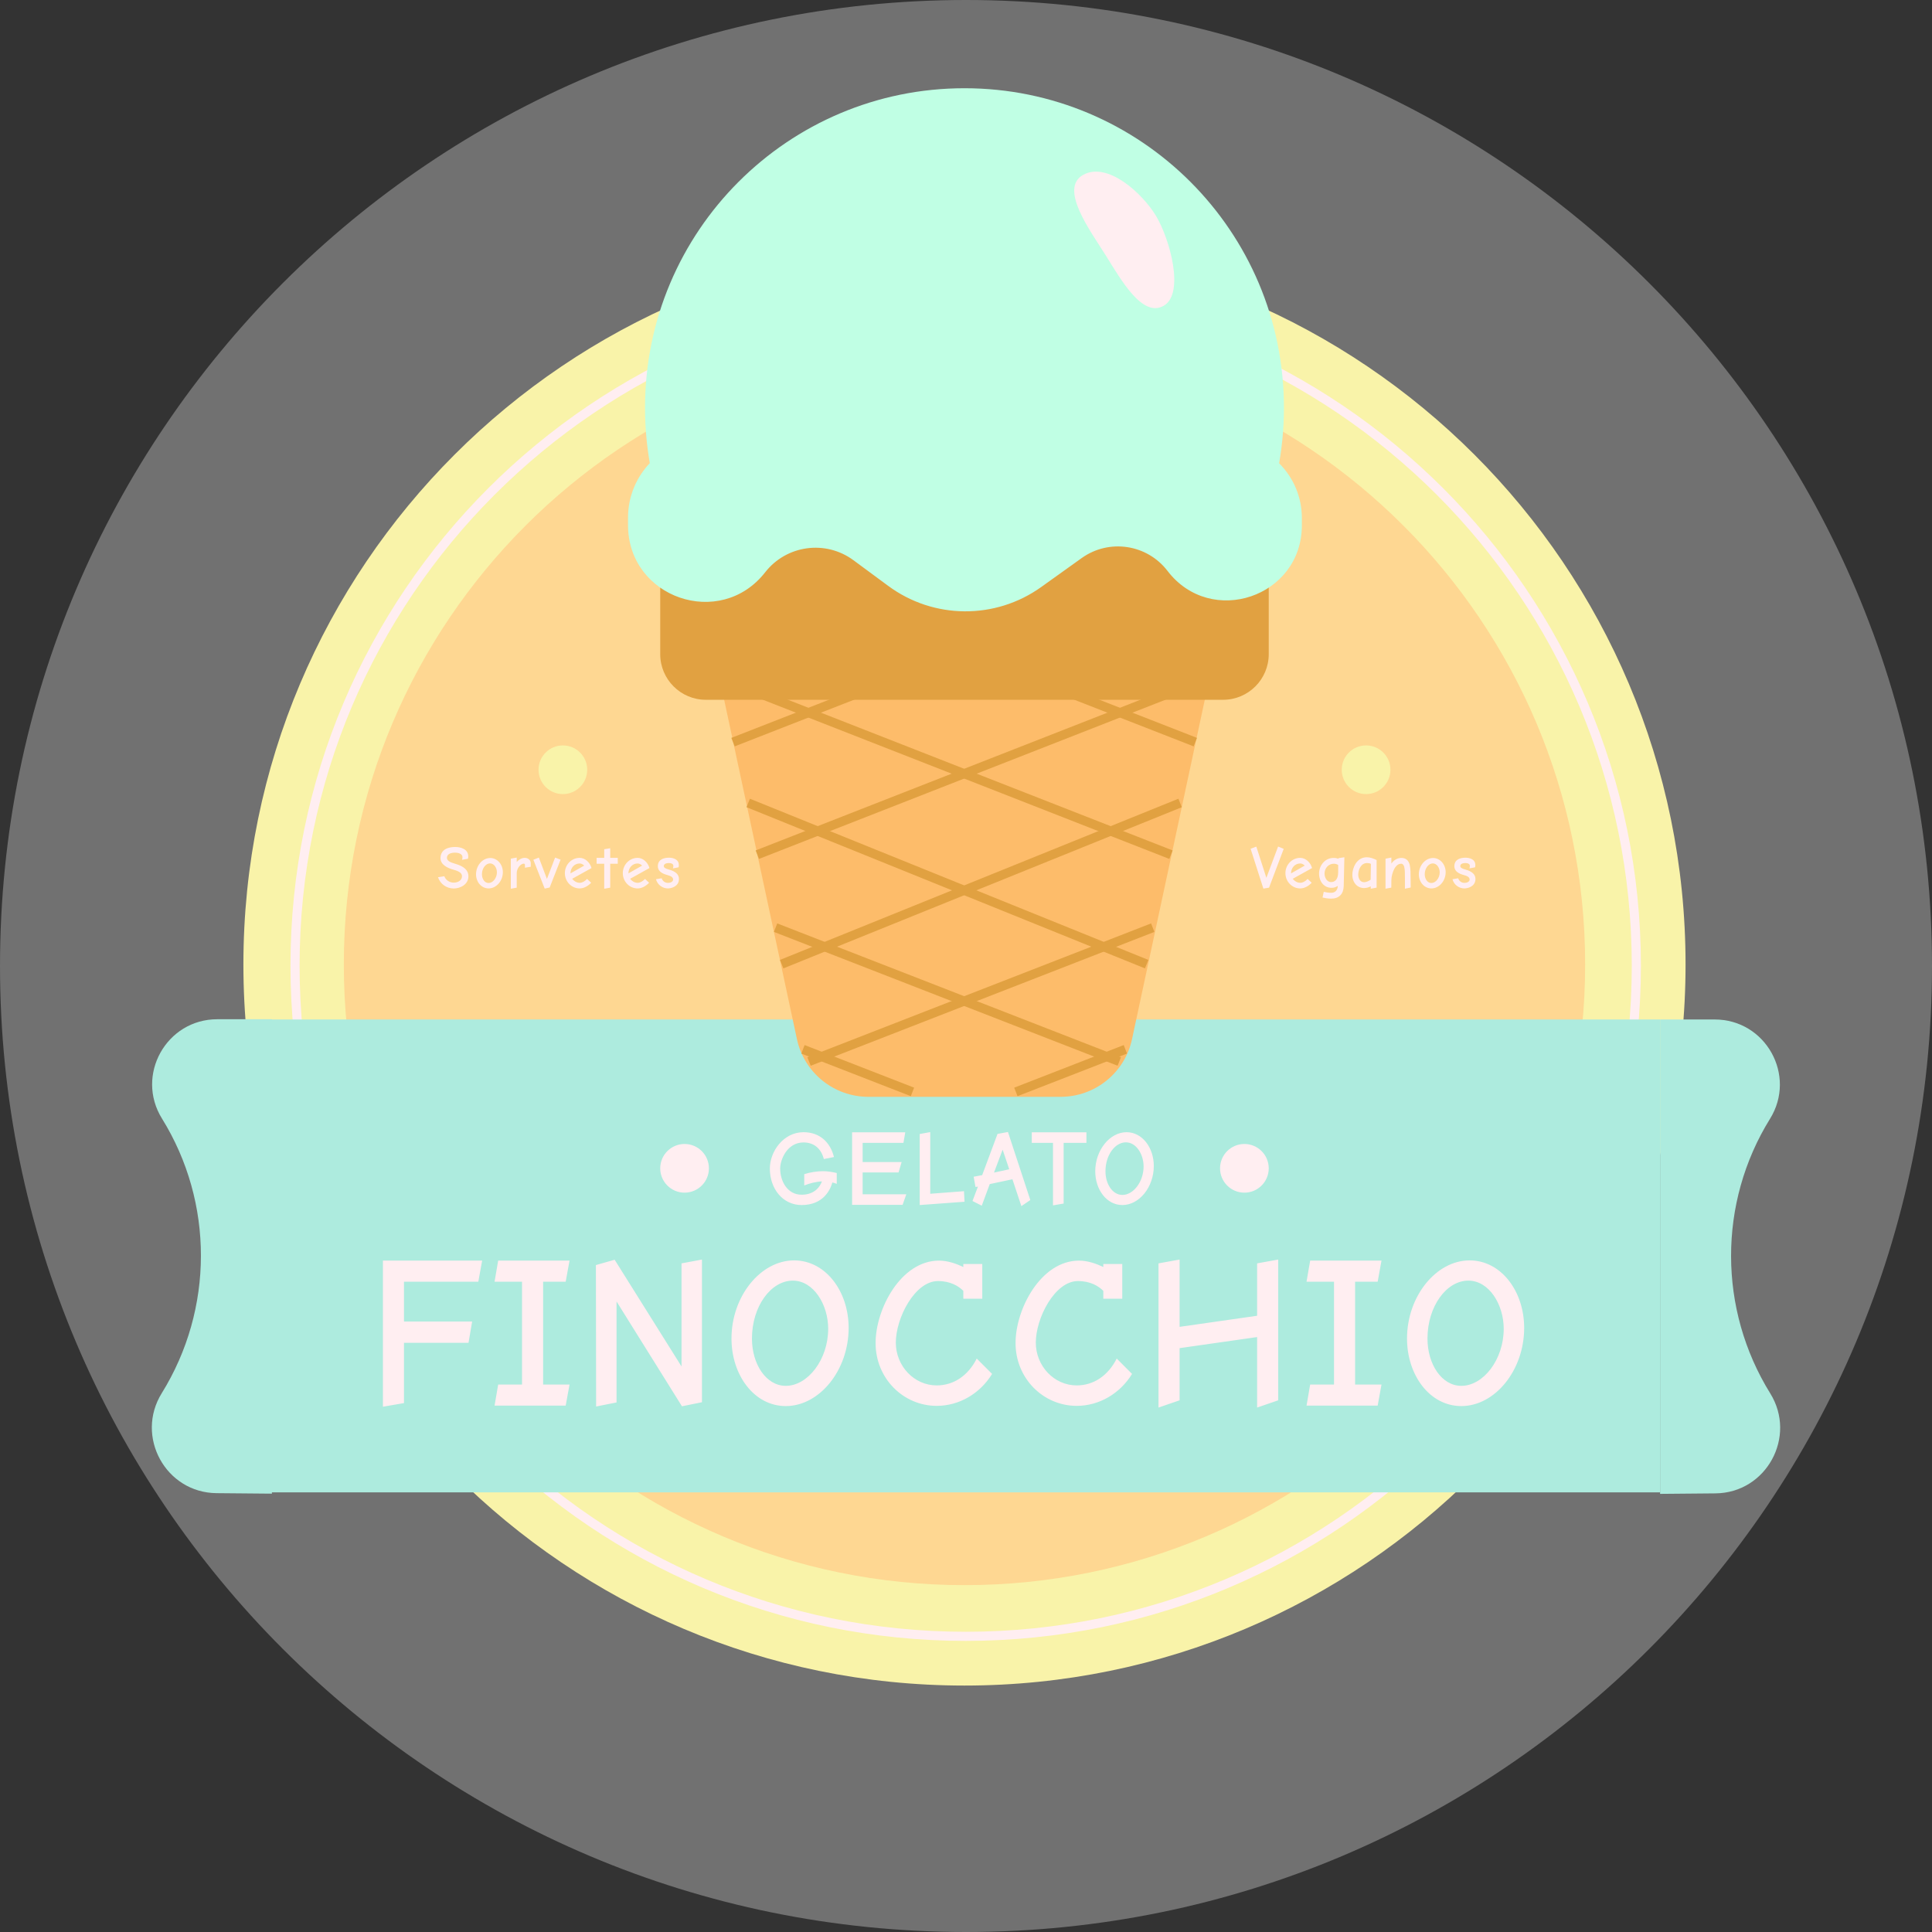 <?xml version="1.0" encoding="UTF-8"?>
<svg xmlns="http://www.w3.org/2000/svg" xmlns:xlink="http://www.w3.org/1999/xlink" width="350pt" height="350pt" viewBox="0 0 350 350" version="1.1">
<rect x="0" y="0" width="350" height="350" fill="#333333" stroke="none"/>
<g id="surface1">
<path style=" stroke:none;fill-rule:nonzero;fill:rgb(100%,100%,100%);fill-opacity:0.302;" d="M 350 175 C 350 271.648 271.648 350 175 350 C 78.352 350 0 271.648 0 175 C 0 78.352 78.352 0 175 0 C 271.648 0 350 78.352 350 175 Z M 350 175 "/>
<path style=" stroke:none;fill-rule:nonzero;fill:rgb(97.647%,95.294%,66.275%);fill-opacity:1;" d="M 305.355 174.723 C 305.355 246.871 246.871 305.355 174.723 305.355 C 102.578 305.355 44.094 246.871 44.094 174.723 C 44.094 102.578 102.578 44.094 174.723 44.094 C 246.871 44.094 305.355 102.578 305.355 174.723 Z M 305.355 174.723 "/>
<path style="fill:none;stroke-width:3;stroke-linecap:butt;stroke-linejoin:miter;stroke:rgb(100%,93.333%,94.51%);stroke-opacity:1;stroke-miterlimit:4;" d="M 537.999 317.5 C 537.999 439.277 439.277 537.999 317.5 537.999 C 195.723 537.999 97.001 439.277 97.001 317.5 C 97.001 195.723 195.723 97.001 317.5 97.001 C 439.277 97.001 537.999 195.723 537.999 317.5 Z M 537.999 317.5 " transform="matrix(0.551,0,0,0.551,0,0)"/>
<path style=" stroke:none;fill-rule:nonzero;fill:rgb(99.608%,84.314%,57.255%);fill-opacity:1;" d="M 287.164 174.723 C 287.164 236.824 236.824 287.164 174.723 287.164 C 112.625 287.164 62.285 236.824 62.285 174.723 C 62.285 112.625 112.625 62.285 174.723 62.285 C 236.824 62.285 287.164 112.625 287.164 174.723 Z M 287.164 174.723 "/>
<path style=" stroke:none;fill-rule:nonzero;fill:rgb(97.647%,95.294%,66.275%);fill-opacity:1;" d="M 106.379 139.449 C 106.379 141.883 104.402 143.859 101.969 143.859 C 99.535 143.859 97.559 141.883 97.559 139.449 C 97.559 137.012 99.535 135.039 101.969 135.039 C 104.402 135.039 106.379 137.012 106.379 139.449 Z M 106.379 139.449 "/>
<path style=" stroke:none;fill-rule:nonzero;fill:rgb(97.647%,95.294%,66.275%);fill-opacity:1;" d="M 251.891 139.449 C 251.891 141.883 249.914 143.859 247.48 143.859 C 245.047 143.859 243.07 141.883 243.07 139.449 C 243.07 137.012 245.047 135.039 247.48 135.039 C 249.914 135.039 251.891 137.012 251.891 139.449 Z M 251.891 139.449 "/>
<path style=" stroke:none;fill-rule:nonzero;fill:rgb(67.843%,92.157%,87.059%);fill-opacity:1;" d="M 48.992 184.688 L 300.742 184.688 L 300.742 270.355 L 48.992 270.355 Z M 48.992 184.688 "/>
<path style=" stroke:none;fill-rule:nonzero;fill:rgb(67.843%,92.157%,87.059%);fill-opacity:1;" d="M 49.258 184.645 L 49.258 270.59 L 39.234 270.5 C 30.004 270.418 24.441 260.227 29.305 252.383 C 38.738 237.168 38.777 217.855 29.344 202.641 C 24.477 194.789 30.125 184.645 39.363 184.645 Z M 49.258 184.645 "/>
<path style=" stroke:none;fill-rule:nonzero;fill:rgb(67.843%,92.157%,87.059%);fill-opacity:1;" d="M 300.742 184.688 L 300.742 270.629 L 310.766 270.539 C 319.996 270.457 325.559 260.266 320.695 252.422 C 311.262 237.207 311.223 217.898 320.656 202.68 C 325.523 194.828 319.875 184.688 310.637 184.688 Z M 300.742 184.688 "/>
<path style=" stroke:none;fill-rule:nonzero;fill:rgb(100%,93.333%,94.51%);fill-opacity:1;" d="M 229.844 211.652 C 229.844 214.09 227.867 216.062 225.434 216.062 C 222.996 216.062 221.023 214.09 221.023 211.652 C 221.023 209.219 222.996 207.242 225.434 207.242 C 227.867 207.242 229.844 209.219 229.844 211.652 Z M 229.844 211.652 "/>
<path style=" stroke:none;fill-rule:nonzero;fill:rgb(100%,93.333%,94.51%);fill-opacity:1;" d="M 128.426 211.652 C 128.426 214.09 126.449 216.062 124.016 216.062 C 121.582 216.062 119.605 214.09 119.605 211.652 C 119.605 209.219 121.582 207.242 124.016 207.242 C 126.449 207.242 128.426 209.219 128.426 211.652 Z M 128.426 211.652 "/>
<path style=" stroke:none;fill-rule:nonzero;fill:rgb(75.294%,100%,89.412%);fill-opacity:1;" d="M 232.598 73.859 C 232.598 105.82 206.688 131.73 174.723 131.73 C 142.762 131.73 116.852 105.82 116.852 73.859 C 116.852 41.895 142.762 15.984 174.723 15.984 C 206.688 15.984 232.598 41.895 232.598 73.859 Z M 232.598 73.859 "/>
<path style=" stroke:none;fill-rule:nonzero;fill:rgb(99.216%,73.725%,41.569%);fill-opacity:1;" d="M 128 111.906 C 126.234 103.672 132.512 95.906 140.934 95.906 L 208.516 95.906 C 216.938 95.906 223.215 103.672 221.449 111.906 L 205.078 188.246 C 203.77 194.344 198.379 198.699 192.145 198.699 L 157.305 198.699 C 151.07 198.699 145.68 194.344 144.371 188.246 Z M 128 111.906 "/>
<path style=" stroke:none;fill-rule:nonzero;fill:rgb(88.235%,63.137%,25.49%);fill-opacity:1;" d="M 119.605 104.172 C 119.605 99.605 123.309 95.906 127.875 95.906 L 221.574 95.906 C 226.141 95.906 229.844 99.605 229.844 104.172 L 229.844 118.504 C 229.844 123.07 226.141 126.773 221.574 126.773 L 127.875 126.773 C 123.309 126.773 119.605 123.07 119.605 118.504 Z M 119.605 104.172 "/>
<path style="fill:none;stroke-width:3;stroke-linecap:butt;stroke-linejoin:miter;stroke:rgb(88.235%,63.137%,25.49%);stroke-opacity:1;stroke-miterlimit:4;" d="M 242.002 225 L 384.997 281.002 " transform="matrix(0.551,0,0,0.551,0,0)"/>
<path style="fill:none;stroke-width:3;stroke-linecap:butt;stroke-linejoin:miter;stroke:rgb(88.235%,63.137%,25.49%);stroke-opacity:1;stroke-miterlimit:4;" d="M 391.999 225 L 248.997 281.002 " transform="matrix(0.551,0,0,0.551,0,0)"/>
<path style="fill:none;stroke-width:3;stroke-linecap:butt;stroke-linejoin:miter;stroke:rgb(88.235%,63.137%,25.49%);stroke-opacity:1;stroke-miterlimit:4;" d="M 242.002 185 L 392.998 244 " transform="matrix(0.551,0,0,0.551,0,0)"/>
<path style="fill:none;stroke-width:3;stroke-linecap:butt;stroke-linejoin:miter;stroke:rgb(88.235%,63.137%,25.49%);stroke-opacity:1;stroke-miterlimit:4;" d="M 391.999 185 L 241.002 244 " transform="matrix(0.551,0,0,0.551,0,0)"/>
<path style="fill:none;stroke-width:3;stroke-linecap:butt;stroke-linejoin:miter;stroke:rgb(88.235%,63.137%,25.49%);stroke-opacity:1;stroke-miterlimit:4;" d="M 254.999 304.998 L 368.002 349.002 " transform="matrix(0.551,0,0,0.551,0,0)"/>
<path style="fill:none;stroke-width:3;stroke-linecap:butt;stroke-linejoin:miter;stroke:rgb(88.235%,63.137%,25.49%);stroke-opacity:1;stroke-miterlimit:4;" d="M 379.001 304.998 L 265.998 349.002 " transform="matrix(0.551,0,0,0.551,0,0)"/>
<path style="fill:none;stroke-width:3;stroke-linecap:butt;stroke-linejoin:miter;stroke:rgb(88.235%,63.137%,25.49%);stroke-opacity:1;stroke-miterlimit:4;" d="M 264 344.998 L 300.002 359.002 " transform="matrix(0.551,0,0,0.551,0,0)"/>
<path style="fill:none;stroke-width:3;stroke-linecap:butt;stroke-linejoin:miter;stroke:rgb(88.235%,63.137%,25.49%);stroke-opacity:1;stroke-miterlimit:4;" d="M 370.001 344.998 L 333.999 359.002 " transform="matrix(0.551,0,0,0.551,0,0)"/>
<path style="fill:none;stroke-width:3;stroke-linecap:butt;stroke-linejoin:miter;stroke:rgb(88.235%,63.137%,25.49%);stroke-opacity:1;stroke-miterlimit:4;" d="M 245.999 264 L 377.003 316.997 " transform="matrix(0.551,0,0,0.551,0,0)"/>
<path style="fill:none;stroke-width:3;stroke-linecap:butt;stroke-linejoin:miter;stroke:rgb(88.235%,63.137%,25.49%);stroke-opacity:1;stroke-miterlimit:4;" d="M 388.002 264 L 256.998 316.997 " transform="matrix(0.551,0,0,0.551,0,0)"/>
<path style=" stroke:none;fill-rule:nonzero;fill:rgb(75.294%,100%,89.412%);fill-opacity:1;" d="M 235.844 93.863 C 235.852 86.141 229.609 79.867 221.887 79.832 L 128.188 79.434 C 120.223 79.398 113.75 85.859 113.773 93.824 L 113.773 95.156 C 113.812 108.348 130.492 114.07 138.617 103.676 C 142.477 98.734 149.57 97.766 154.613 101.492 L 160.918 106.145 C 169.129 112.207 180.312 112.289 188.617 106.352 L 195.953 101.102 C 200.914 97.551 207.797 98.582 211.508 103.426 C 219.387 113.719 235.832 108.152 235.844 95.191 Z M 235.844 93.863 "/>
<path style=" stroke:none;fill-rule:nonzero;fill:rgb(100%,93.333%,94.51%);fill-opacity:1;" d="M 82.148 157.551 C 83.594 157.934 83.691 158.422 83.691 158.75 C 83.691 159.445 83.02 159.898 82.191 159.898 C 81.555 159.898 80.781 159.535 80.496 158.738 L 79.348 158.918 C 79.758 160.141 80.879 160.957 82.203 160.957 C 83.359 160.957 84.859 160.25 84.859 158.738 C 84.859 157.66 84.055 156.922 82.422 156.469 C 81.465 156.203 80.969 155.887 80.969 155.41 C 80.969 155.023 81.211 154.465 82.457 154.465 C 82.953 154.465 83.781 154.641 83.781 155.289 C 83.781 155.344 83.77 155.609 83.691 155.766 L 84.781 155.566 C 84.828 155.312 84.828 155.234 84.828 155.156 C 84.828 153.824 83.492 153.438 82.457 153.438 C 81.301 153.438 79.801 153.812 79.801 155.477 C 79.801 156.633 81.059 157.262 82.148 157.551 Z M 88.508 160.945 C 89.918 160.945 91.098 159.602 91.098 157.992 C 91.098 156.613 90.105 155.434 88.816 155.434 C 87.418 155.434 86.238 156.789 86.238 158.387 C 86.238 159.789 87.219 160.945 88.508 160.945 Z M 88.773 156.414 C 89.469 156.414 90.02 157.164 90.02 158.035 C 90.02 159.07 89.293 159.965 88.508 159.965 C 87.793 159.965 87.309 159.227 87.309 158.367 C 87.309 157.328 87.98 156.414 88.773 156.414 Z M 96.152 156.371 C 96.152 155.84 95.691 155.41 95.074 155.41 C 94.477 155.41 93.973 155.754 93.609 156.148 L 93.609 155.355 L 92.539 155.555 L 92.539 161 L 93.609 160.812 L 93.609 158.168 C 93.609 157.328 94.293 156.457 94.898 156.457 C 95.039 156.457 95.098 156.59 95.098 156.68 L 95.098 157.195 L 96.152 157.02 Z M 101.555 155.73 L 100.562 155.355 L 99.082 159.227 L 97.617 155.355 L 96.625 155.754 L 98.676 160.977 L 99.578 160.781 Z M 105.012 160.945 C 105.715 160.945 106.465 160.582 107.094 159.918 L 106.355 159.227 C 105.926 159.676 105.461 159.93 105.012 159.93 C 104.469 159.93 103.953 159.602 103.656 159.203 L 107.16 157.254 C 106.875 156.25 106.012 155.41 105.012 155.41 C 103.512 155.41 102.332 156.668 102.332 158.18 C 102.332 159.699 103.523 160.945 105.012 160.945 Z M 103.348 158.223 C 103.348 157.262 104.02 156.426 105.012 156.426 C 105.297 156.426 105.617 156.578 105.828 156.812 Z M 111.918 155.41 L 110.543 155.41 L 110.543 153.668 L 109.461 153.844 L 109.461 155.41 L 108.082 155.41 L 108.082 156.469 L 109.461 156.469 L 109.461 161 L 110.543 160.812 L 110.543 156.469 L 111.918 156.469 Z M 115.508 160.945 C 116.211 160.945 116.961 160.582 117.59 159.918 L 116.852 159.227 C 116.422 159.676 115.957 159.93 115.508 159.93 C 114.965 159.93 114.449 159.602 114.152 159.203 L 117.656 157.254 C 117.371 156.25 116.508 155.41 115.508 155.41 C 114.008 155.41 112.828 156.668 112.828 158.18 C 112.828 159.699 114.02 160.945 115.508 160.945 Z M 113.844 158.223 C 113.844 157.262 114.516 156.426 115.508 156.426 C 115.793 156.426 116.113 156.578 116.324 156.812 Z M 120.926 158.531 C 121.488 158.684 121.941 158.895 121.941 159.336 C 121.941 159.668 121.578 159.941 120.992 159.941 C 120.531 159.941 120.047 159.668 119.871 159.105 L 118.832 159.281 C 119.129 160.34 120.055 160.945 120.992 160.945 C 121.645 160.945 123 160.582 123 159.234 C 123 158.422 122.406 157.871 121.18 157.527 C 120.562 157.352 120.254 157.195 120.254 156.91 C 120.254 156.633 120.453 156.359 121.191 156.348 C 121.543 156.348 121.984 156.469 121.984 156.844 C 121.984 156.934 121.984 157.098 121.91 157.316 L 122.934 157.121 C 122.977 156.879 122.977 156.801 122.977 156.711 C 122.977 155.609 121.852 155.379 121.191 155.379 C 120.344 155.379 119.176 155.641 119.176 156.922 C 119.176 157.914 120.102 158.309 120.926 158.531 Z M 120.926 158.531 "/>
<path style=" stroke:none;fill-rule:nonzero;fill:rgb(100%,93.333%,94.51%);fill-opacity:1;" d="M 229.414 159.027 L 227.594 153.371 L 226.559 153.758 L 228.871 160.977 L 229.898 160.812 L 232.555 153.781 L 231.539 153.359 Z M 235.547 160.945 C 236.25 160.945 237 160.582 237.629 159.918 L 236.891 159.227 C 236.461 159.676 235.996 159.93 235.547 159.93 C 235.004 159.93 234.488 159.602 234.191 159.203 L 237.695 157.254 C 237.41 156.25 236.547 155.41 235.547 155.41 C 234.047 155.41 232.867 156.668 232.867 158.18 C 232.867 159.699 234.059 160.945 235.547 160.945 Z M 233.883 158.223 C 233.883 157.262 234.555 156.426 235.547 156.426 C 235.832 156.426 236.152 156.578 236.363 156.812 Z M 243.547 155.301 L 242.465 155.465 L 242.465 155.578 C 242.199 155.465 241.949 155.422 241.582 155.422 C 239.996 155.422 238.961 156.832 238.961 158.242 C 238.961 159.754 239.918 160.836 241.199 160.836 C 241.629 160.836 242.023 160.734 242.355 160.48 C 242.344 160.844 242.199 161.738 241.145 161.738 C 240.703 161.738 240.16 161.652 239.809 161.562 L 239.59 162.598 C 240.031 162.699 240.656 162.797 241.145 162.797 C 242.566 162.797 243.391 161.98 243.426 160.516 Z M 242.422 156.691 L 242.422 158.012 C 242.422 159.445 241.727 159.789 241.145 159.797 C 240.305 159.797 239.953 158.863 239.953 158.266 C 239.953 157.285 240.668 156.469 241.641 156.469 C 241.926 156.469 242.223 156.57 242.422 156.691 Z M 249.387 155.809 C 248.824 155.52 248.207 155.301 247.613 155.301 C 245.695 155.301 244.988 157.34 244.988 158.453 C 244.988 159.898 245.891 160.879 247.117 160.879 C 247.566 160.879 247.977 160.746 248.328 160.57 L 248.328 161 L 249.387 160.801 Z M 246.059 158.441 C 246.059 157.684 246.477 156.348 247.668 156.348 C 247.875 156.348 248.164 156.402 248.352 156.492 L 248.305 159.367 C 248.043 159.555 247.547 159.82 247.105 159.82 C 246.344 159.809 246.059 159.047 246.059 158.441 Z M 254.516 161 L 255.562 160.781 L 255.551 159.543 C 255.543 158.199 255.543 157.352 255.387 156.691 C 255.176 155.84 254.672 155.422 253.867 155.422 C 253.137 155.422 252.488 155.828 252.059 156.445 L 252.059 155.355 L 251 155.555 L 251 161 L 252.047 160.801 L 252.059 159.457 C 252.059 158.816 252.277 158.012 252.574 157.43 C 253.039 156.602 253.492 156.469 253.844 156.469 C 254.121 156.469 254.309 156.711 254.395 157.066 C 254.516 157.539 254.516 158.242 254.516 159.215 Z M 259.305 160.945 C 260.719 160.945 261.895 159.602 261.895 157.992 C 261.895 156.613 260.906 155.434 259.613 155.434 C 258.215 155.434 257.035 156.789 257.035 158.387 C 257.035 159.789 258.016 160.945 259.305 160.945 Z M 259.57 156.414 C 260.266 156.414 260.816 157.164 260.816 158.035 C 260.816 159.07 260.09 159.965 259.305 159.965 C 258.59 159.965 258.105 159.227 258.105 158.367 C 258.105 157.328 258.777 156.414 259.57 156.414 Z M 265.219 158.531 C 265.781 158.684 266.234 158.895 266.234 159.336 C 266.234 159.668 265.871 159.941 265.285 159.941 C 264.824 159.941 264.34 159.668 264.164 159.105 L 263.125 159.281 C 263.422 160.34 264.352 160.945 265.285 160.945 C 265.938 160.945 267.293 160.582 267.293 159.234 C 267.293 158.422 266.699 157.871 265.473 157.527 C 264.855 157.352 264.547 157.195 264.547 156.91 C 264.547 156.633 264.746 156.359 265.484 156.348 C 265.84 156.348 266.277 156.469 266.277 156.844 C 266.277 156.934 266.277 157.098 266.203 157.316 L 267.227 157.121 C 267.27 156.879 267.27 156.801 267.27 156.711 C 267.27 155.609 266.148 155.379 265.484 155.379 C 264.637 155.379 263.469 155.641 263.469 156.922 C 263.469 157.914 264.395 158.309 265.219 158.531 Z M 265.219 158.531 "/>
<path style=" stroke:none;fill-rule:nonzero;fill:rgb(100%,93.333%,94.51%);fill-opacity:1;" d="M 151.582 212.5 C 150.711 212.289 149.844 212.172 149.09 212.172 C 148.012 212.172 146.777 212.363 145.695 212.711 L 145.695 214.758 C 146.621 214.371 147.895 214.062 148.898 214.023 C 148.32 215.547 147.047 216.434 145.215 216.434 C 142.668 216.434 141.336 214.023 141.336 211.688 C 141.336 210.09 142.59 206.965 145.562 206.965 C 147.547 206.965 148.781 208.16 149.246 209.973 L 151.078 209.605 C 150.422 206.945 148.512 205.109 145.562 205.109 C 141.914 205.109 139.465 208.621 139.465 211.688 C 139.465 215.395 141.84 218.305 145.215 218.305 C 149.168 218.305 150.422 215.527 150.789 214.215 C 151.078 214.273 151.328 214.371 151.582 214.469 Z M 156.277 216.359 L 156.277 212.402 L 162.781 212.402 L 163.34 210.512 L 156.277 210.512 L 156.277 207.039 L 163.668 207.039 L 163.996 205.129 L 154.367 205.129 L 154.367 218.27 L 163.512 218.27 L 164.188 216.359 Z M 166.613 218.305 L 174.734 217.707 L 174.637 215.797 L 168.523 216.262 L 168.523 205.09 L 166.613 205.438 Z M 182.602 205.074 L 180.711 205.418 L 177.93 212.887 L 176.387 213.176 L 176.715 215.027 L 177.16 214.969 L 176.176 217.574 L 177.855 218.422 L 179.301 214.508 L 183.41 213.637 L 185.031 218.5 L 186.652 217.398 Z M 180.074 212.422 L 181.637 208.273 L 182.832 211.824 Z M 190.758 218.363 L 192.688 218.035 L 192.688 207.039 L 196.816 207.039 L 196.816 205.129 L 186.918 205.129 L 186.918 207.039 L 190.758 207.039 Z M 203.332 218.305 C 206.379 218.305 209.023 215.066 209.023 211.227 C 209.023 207.891 206.922 205.109 204.086 205.109 C 201.055 205.109 198.414 208.352 198.414 212.191 C 198.414 215.488 200.457 218.305 203.332 218.305 Z M 203.969 206.945 C 205.84 206.945 207.172 209.105 207.172 211.305 C 207.172 214.102 205.32 216.473 203.332 216.473 C 201.559 216.473 200.266 214.523 200.266 212.191 C 200.266 209.277 201.98 206.945 203.969 206.945 Z M 203.969 206.945 "/>
<path style=" stroke:none;fill-rule:nonzero;fill:rgb(100%,93.333%,94.51%);fill-opacity:1;" d="M 86.652 232.191 L 87.344 228.371 L 69.367 228.371 L 69.367 254.84 L 73.188 254.184 L 73.188 243.266 L 84.875 243.266 L 85.531 239.406 L 73.188 239.406 L 73.188 232.191 Z M 102.48 232.191 L 103.176 228.371 L 90.25 228.371 L 89.594 232.191 L 94.57 232.191 L 94.57 250.824 L 90.25 250.824 L 89.594 254.645 L 102.48 254.645 L 103.176 250.824 L 98.391 250.824 L 98.391 232.191 Z M 123.465 228.871 L 123.465 247.547 L 111.348 228.215 L 107.953 229.18 L 107.992 254.801 L 111.695 254.066 L 111.695 235.777 L 123.543 254.762 L 127.168 254.027 L 127.168 228.18 Z M 142.355 254.723 C 148.453 254.723 153.738 248.242 153.738 240.562 C 153.738 233.887 149.531 228.332 143.859 228.332 C 137.805 228.332 132.516 234.812 132.516 242.492 C 132.516 249.09 136.605 254.723 142.355 254.723 Z M 143.629 231.996 C 147.371 231.996 150.035 236.32 150.035 240.719 C 150.035 246.312 146.328 251.059 142.355 251.059 C 138.805 251.059 136.223 247.16 136.223 242.492 C 136.223 236.668 139.656 231.996 143.629 231.996 Z M 169.691 254.684 C 173.746 254.684 177.527 252.484 179.727 248.898 L 176.945 246.117 C 175.363 249.242 172.742 250.98 169.691 250.98 C 165.602 250.98 162.285 247.469 162.285 243.227 C 162.285 238.789 165.719 232.074 169.926 232.074 C 172.199 232.074 173.668 233 174.516 233.848 L 174.516 235.277 L 177.949 235.277 L 177.949 228.988 L 174.516 228.988 L 174.516 229.527 C 173.203 228.91 171.66 228.371 170.117 228.371 C 163.211 228.371 158.621 237.129 158.621 243.301 C 158.621 249.746 163.676 254.684 169.691 254.684 Z M 195.051 254.684 C 199.102 254.684 202.883 252.484 205.082 248.898 L 202.305 246.117 C 200.723 249.242 198.098 250.98 195.051 250.98 C 190.961 250.98 187.645 247.469 187.645 243.227 C 187.645 238.789 191.078 232.074 195.281 232.074 C 197.559 232.074 199.023 233 199.875 233.848 L 199.875 235.277 L 203.309 235.277 L 203.309 228.988 L 199.875 228.988 L 199.875 229.527 C 198.562 228.91 197.02 228.371 195.477 228.371 C 188.57 228.371 183.977 237.129 183.977 243.301 C 183.977 249.746 189.031 254.684 195.051 254.684 Z M 227.738 228.871 L 227.738 238.363 L 213.695 240.371 L 213.695 228.18 L 209.875 228.871 L 209.875 254.992 L 213.695 253.68 L 213.695 244.227 L 227.738 242.223 L 227.738 254.992 L 231.559 253.68 L 231.559 228.18 Z M 249.578 232.191 L 250.27 228.371 L 237.348 228.371 L 236.691 232.191 L 241.668 232.191 L 241.668 250.824 L 237.348 250.824 L 236.691 254.645 L 249.578 254.645 L 250.27 250.824 L 245.488 250.824 L 245.488 232.191 Z M 264.734 254.723 C 270.832 254.723 276.117 248.242 276.117 240.562 C 276.117 233.887 271.91 228.332 266.238 228.332 C 260.184 228.332 254.895 234.812 254.895 242.492 C 254.895 249.09 258.984 254.723 264.734 254.723 Z M 266.008 231.996 C 269.75 231.996 272.414 236.32 272.414 240.719 C 272.414 246.312 268.711 251.059 264.734 251.059 C 261.184 251.059 258.602 247.16 258.602 242.492 C 258.602 236.668 262.035 231.996 266.008 231.996 Z M 266.008 231.996 "/>
<path style=" stroke:none;fill-rule:nonzero;fill:rgb(100%,93.333%,94.51%);fill-opacity:1;" d="M 209.434 39.133 C 211.914 43.27 214.672 53.188 210.812 55.395 C 206.953 57.598 203.098 50.707 200.34 46.301 C 197.586 41.891 191.797 34.172 196.207 31.691 C 200.617 29.211 206.953 35 209.434 39.133 Z M 209.434 39.133 "/>
</g>
</svg>
